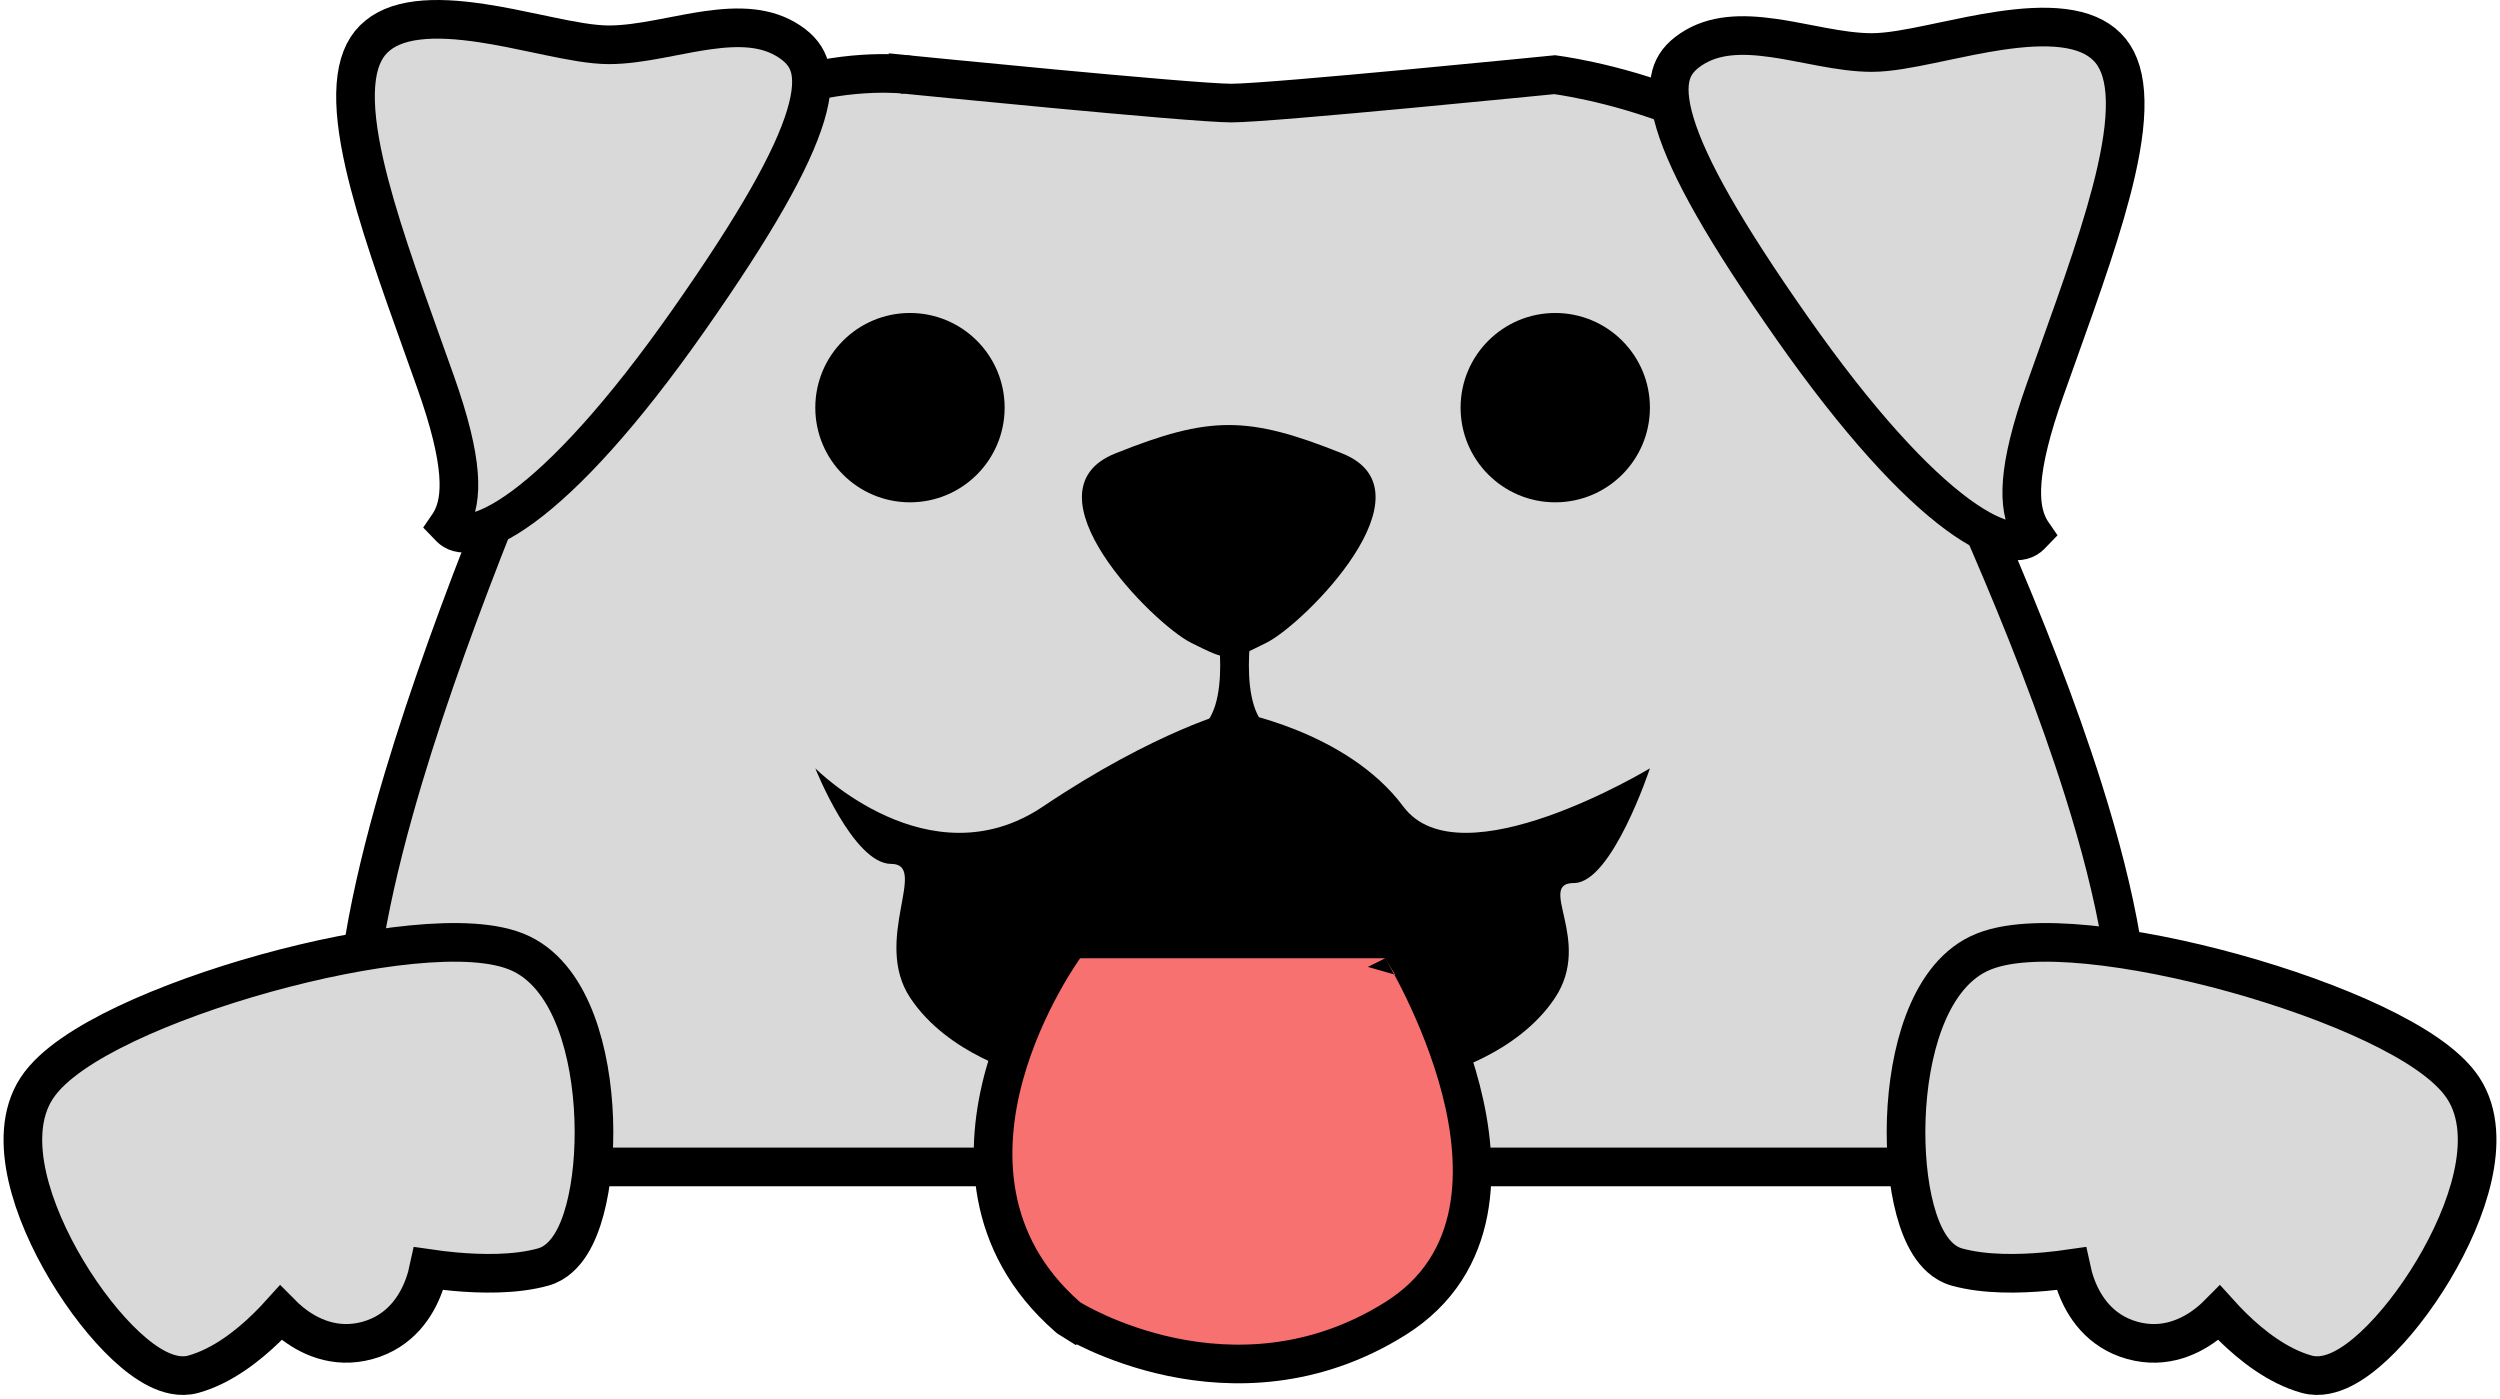 <svg width="647" height="362" viewBox="0 0 647 362" fill="none" xmlns="http://www.w3.org/2000/svg">
<path d="M234.37 19.257L234.373 19.258L234.375 19.258L234.427 19.264L234.488 19.27L234.985 14.295C234.488 19.27 234.488 19.27 234.489 19.27L234.491 19.271L234.502 19.272L234.542 19.276L234.701 19.292L235.322 19.354C235.866 19.408 236.665 19.487 237.686 19.588C239.727 19.79 242.653 20.078 246.195 20.424C253.278 21.117 262.826 22.04 272.684 22.963C292.202 24.791 313.474 26.674 318.703 26.674C323.931 26.674 345.203 24.791 364.721 22.963C374.579 22.04 384.128 21.117 391.211 20.424C394.753 20.078 397.679 19.79 399.72 19.588C400.74 19.487 401.539 19.408 402.083 19.354L402.35 19.327C402.387 19.332 402.426 19.337 402.466 19.343C402.903 19.402 403.561 19.497 404.414 19.635C406.122 19.91 408.607 20.354 411.66 21.024C417.777 22.365 426.12 24.599 435.037 28.162C453.03 35.352 472.503 47.602 481.57 67.981C483.697 72.762 486.747 79.217 490.396 86.939C503.942 115.608 525.744 161.749 539.233 204.579C547.823 231.855 552.745 256.94 550.431 274.924C549.286 283.823 546.434 290.462 541.9 294.875C537.44 299.216 530.738 302 520.61 302H520.089H519.565H519.036H518.505H517.97H517.432H516.89H516.345H515.796H515.244H514.689H514.13H513.568H513.003H512.434H511.863H511.288H510.709H510.128H509.543H508.955H508.364H507.769H507.172H506.571H505.967H505.36H504.75H504.137H503.521H502.901H502.279H501.654H501.025H500.394H499.759H499.122H498.482H497.838H497.192H496.543H495.891H495.236H494.578H493.917H493.254H492.587H491.918H491.246H490.571H489.894H489.213H488.53H487.844H487.156H486.465H485.771H485.074H484.375H483.673H482.968H482.261H481.551H480.839H480.124H479.406H478.686H477.963H477.238H476.51H475.78H475.048H474.312H473.575H472.835H472.093H471.348H470.601H469.851H469.099H468.345H467.588H466.829H466.068H465.304H464.538H463.77H463H462.227H461.453H460.676H459.896H459.115H458.331H457.546H456.758H455.968H455.176H454.382H453.586H452.787H451.987H451.185H450.38H449.574H448.765H447.955H447.143H446.328H445.512H444.694H443.874H443.052H442.228H441.403H440.575H439.746H438.915H438.082H437.247H436.41H435.572H434.732H433.89H433.047H432.201H431.355H430.506H429.656H428.804H427.95H427.095H426.238H425.38H424.52H423.659H422.796H421.931H421.065H420.197H419.328H418.458H417.586H416.712H415.837H414.961H414.083H413.204H412.324H411.442H410.559H409.674H408.788H407.901H407.013H406.123H405.232H404.34H403.446H402.552H401.656H400.759H399.86H398.961H398.06H397.159H396.256H395.352H394.447H393.541H392.634H391.725H390.816H389.906H388.995H388.082H387.169H386.255H385.34H384.424H383.507H382.589H381.67H380.751H379.83H378.909H377.986H377.063H376.14H375.215H374.29H373.364H372.437H371.509H370.581H369.652H368.722H367.792H366.86H365.929H364.996H364.063H363.13H362.196H361.261H360.326H359.39H358.454H357.517H356.579H355.641H354.703H353.764H352.825H351.885H350.945H350.005H349.064H348.122H347.181H346.239H345.297H344.354H343.411H342.468H341.524H340.58H339.636H338.692H337.748H336.803H335.858H334.913H333.968H333.023H332.077H331.132H330.186H329.24H328.294H327.348H326.403H325.457H324.511H323.565H322.619H321.673H320.727H319.781H318.835H317.889H316.944H315.998H315.053H314.108H313.163H312.218H311.273H310.328H309.384H308.44H307.496H306.553H305.609H304.666H303.723H302.781H301.839H300.897H299.956H299.015H298.074H297.134H296.194H295.254H294.315H293.377H292.439H291.501H290.564H289.628H288.692H287.756H286.821H285.887H284.953H284.02H283.087H282.155H281.224H280.293H279.363H278.434H277.505H276.578H275.65H274.724H273.798H272.873H271.949H271.026H270.104H269.182H268.261H267.341H266.422H265.504H264.586H263.67H262.755H261.84H260.927H260.014H259.102H258.192H257.282H256.373H255.466H254.559H253.654H252.75H251.846H250.944H250.043H249.144H248.245H247.347H246.451H245.556H244.662H243.769H242.878H241.988H241.099H240.211H239.325H238.44H237.556H236.674H235.793H234.913H234.035H233.158H232.283H231.408H230.536H229.665H228.795H227.927H227.06H226.195H225.332H224.47H223.609H222.75H221.893H221.037H220.183H219.331H218.48H217.63H216.783H215.937H215.093H214.251H213.41H212.571H211.734H210.898H210.065H209.233H208.403H207.575H206.748H205.924H205.101H204.28H203.461H202.645H201.83H201.017H200.205H199.396H198.589H197.784H196.981H196.18H195.381H194.584H193.789H192.996H192.205H191.417H190.63H189.846H189.064H188.284H187.506H186.73H185.957H185.186H184.417H183.65H182.886H182.124H181.364H180.606H179.851H179.098H178.348H177.6H176.854H176.111H175.37H174.631H173.895H173.162H172.431H171.702H170.976H170.252H169.531H168.813H168.097H167.384H166.673H165.965H165.259H164.556H163.856H163.158H162.463H161.771H161.081H160.395H159.71H159.029H158.35H157.675H157.002H156.331H155.664H154.999H154.337H153.679H153.023H152.369H151.719H151.072H150.427H149.786H149.147H148.512H147.879H147.25H146.623H146H145.38H144.762H144.148H143.537H142.929H142.324H141.722H141.123H140.527H139.935H139.346H138.76H138.177H137.598H137.021H136.448H135.878H135.312H134.749H134.189H133.632H133.079H132.529H131.983H131.44H130.9H130.364H129.831H129.302H128.776H128.254H127.735H127.219H126.707H126.199H125.694H125.193H124.695H124.201H123.711H123.224H122.74H122.261H121.785H121.313H120.844H120.379H119.918H119.46H119.007H118.557H118.111H117.668H117.23H116.795C108.667 302 103.329 299.543 99.721 295.66C95.979 291.634 93.529 285.465 92.52 277.043C90.49 260.096 94.551 236.309 101.912 209.957C114.301 165.61 135.421 116.016 149.156 83.763C151.681 77.834 153.956 72.491 155.882 67.874C167.524 39.963 187.139 27.938 203.84 22.761C212.255 20.152 219.962 19.279 225.561 19.061C228.355 18.952 230.607 19.007 232.138 19.087C232.903 19.126 233.486 19.172 233.866 19.206C234.055 19.224 234.193 19.238 234.278 19.247C234.32 19.251 234.348 19.255 234.363 19.256L234.365 19.257L234.37 19.257Z" fill="#D9D9D9" stroke="black" stroke-width="10"/>
<path d="M96.688 10.132C99.368 7.457 103.136 5.905 108.018 5.296C112.932 4.683 118.607 5.075 124.617 5.975C129.54 6.712 134.448 7.748 139.185 8.748C140.231 8.969 141.27 9.189 142.298 9.402C147.768 10.54 153.238 11.593 157.559 11.593C161.765 11.593 166.174 10.898 170.389 10.119C171.679 9.881 172.944 9.636 174.194 9.394C177.176 8.817 180.075 8.257 183.036 7.835C191.398 6.642 198.489 6.869 204.33 10.756C207.236 12.69 208.839 14.844 209.549 17.476C210.301 20.262 210.214 24.19 208.505 29.879C205.045 41.39 195.579 58.113 178.236 82.842C161.022 107.388 146.527 122.951 135.4 131.135C129.814 135.243 125.421 137.234 122.22 137.815C119.22 138.36 117.589 137.651 116.505 136.569C116.297 136.361 116.112 136.173 115.948 136.002C116.209 135.622 116.483 135.188 116.747 134.7C119.73 129.206 120.187 119.874 112.73 98.875C111.674 95.901 110.623 92.962 109.585 90.061C103.252 72.359 97.437 56.106 94.317 42.334C92.507 34.344 91.693 27.54 92.105 22.018C92.512 16.544 94.087 12.729 96.688 10.132Z" fill="#D9D9D9" stroke="black" stroke-width="10"/>
<path d="M545.312 12.132C542.632 9.457 538.864 7.905 533.982 7.296C529.068 6.683 523.393 7.075 517.383 7.975C512.46 8.712 507.552 9.748 502.815 10.748C501.769 10.969 500.73 11.188 499.702 11.402C494.232 12.54 488.762 13.593 484.441 13.593C480.235 13.593 475.826 12.898 471.611 12.119C470.321 11.881 469.056 11.636 467.806 11.394C464.824 10.817 461.925 10.257 458.964 9.835C450.602 8.642 443.511 8.869 437.67 12.756C434.764 14.69 433.161 16.844 432.451 19.476C431.699 22.262 431.786 26.19 433.495 31.879C436.955 43.39 446.421 60.113 463.764 84.842C480.978 109.388 495.473 124.951 506.6 133.135C512.186 137.243 516.579 139.234 519.78 139.815C522.78 140.36 524.411 139.651 525.495 138.569C525.703 138.361 525.888 138.173 526.052 138.002C525.791 137.622 525.517 137.188 525.253 136.7C522.27 131.206 521.813 121.874 529.27 100.875C530.326 97.901 531.377 94.962 532.415 92.061C538.748 74.359 544.563 58.106 547.683 44.334C549.493 36.344 550.307 29.54 549.895 24.018C549.488 18.544 547.913 14.729 545.312 12.132Z" fill="#D9D9D9" stroke="black" stroke-width="10"/>
<circle cx="235.5" cy="105.5" r="24.5" fill="black"/>
<circle cx="402.5" cy="105.5" r="24.5" fill="black"/>
<path d="M211 198.842C211 198.842 240.455 228.526 269.909 208.737C299.364 188.947 319 184 319 184C319 184 348.455 188.947 363.182 208.737C377.909 228.526 427 198.842 427 198.842C427 198.842 417.182 228.526 407.364 228.526C397.545 228.526 412.273 243.368 402.455 258.211C392.636 273.053 373 278 373 278H319H265C265 278 245.364 273.053 235.545 258.211C225.727 243.368 240.455 223.579 230.636 223.579C220.818 223.579 211 198.842 211 198.842Z" fill="black"/>
<path d="M279.538 243H276.989L275.491 245.064L279.538 248C275.491 245.064 275.49 245.066 275.489 245.068L275.485 245.073L275.475 245.086L275.445 245.129C275.42 245.163 275.386 245.211 275.343 245.272C275.257 245.394 275.136 245.567 274.983 245.789C274.678 246.233 274.246 246.875 273.717 247.697C272.659 249.338 271.209 251.702 269.602 254.642C266.398 260.503 262.519 268.751 259.92 278.198C254.722 297.086 254.49 321.69 276.241 340.77L276.543 341.035L276.884 341.248L279.538 337.011C276.884 341.248 276.886 341.249 276.888 341.251L276.893 341.254L276.906 341.262L276.943 341.285C276.972 341.303 277.011 341.327 277.059 341.356C277.156 341.415 277.291 341.496 277.463 341.596C277.806 341.797 278.297 342.078 278.925 342.419C280.181 343.101 281.992 344.028 284.278 345.052C288.844 347.095 295.355 349.543 303.18 351.177C318.851 354.45 339.993 354.483 361.116 341.248C383.829 327.017 383.145 301.577 378.102 281.987C375.527 271.985 371.686 262.856 368.517 256.265C366.927 252.958 365.494 250.263 364.452 248.385C363.931 247.445 363.507 246.709 363.209 246.2C363.06 245.946 362.943 245.749 362.861 245.612C362.819 245.543 362.787 245.49 362.764 245.452L362.736 245.406L362.728 245.392L362.725 245.388C362.724 245.386 362.723 245.384 358.462 248L362.723 245.384L361.259 243H358.462H279.538Z" fill="#F77171" stroke="black" stroke-width="10"/>
<path d="M288.641 117.347C313.107 107.551 322.893 107.551 347.359 117.347C371.824 127.143 337.572 161.429 327.786 166.327C318 171.224 318 171.224 308.214 166.327C298.427 161.429 264.176 127.143 288.641 117.347Z" fill="black"/>
<path d="M314.551 159H324.449C324.449 159 319.5 184.185 329.398 189.222C339.295 194.259 299.705 194.259 309.602 189.222C319.5 184.185 314.551 159 314.551 159Z" fill="black"/>
<path d="M68.955 343.646C70.35 342.29 71.593 340.978 72.653 339.802C73.436 340.596 74.328 341.421 75.322 342.224C79.685 345.748 86.611 349.26 95.139 346.895C103.668 344.53 107.795 337.952 109.72 332.685C110.287 331.136 110.687 329.644 110.971 328.311C112.869 328.588 115.178 328.88 117.722 329.108C124.39 329.707 133.272 329.931 140.554 327.912C143.846 326.999 146.142 324.534 147.692 322.08C149.284 319.56 150.484 316.441 151.378 313.108C153.172 306.418 153.963 297.993 153.659 289.503C153.354 281.012 151.943 272.126 149.107 264.56C146.317 257.114 141.84 250.159 134.87 246.813C131.401 245.147 127.035 244.342 122.386 244.036C117.663 243.725 112.274 243.91 106.529 244.472C95.036 245.597 81.739 248.271 68.784 251.863C55.83 255.456 43.055 260.012 32.625 264.967C27.411 267.444 22.696 270.062 18.808 272.761C14.981 275.417 11.653 278.356 9.537 281.57C5.207 288.147 5.282 296.633 7.075 304.566C8.905 312.66 12.741 321.193 17.303 328.809C21.868 336.429 27.331 343.414 32.633 348.345C35.273 350.8 38.031 352.894 40.761 354.262C43.386 355.578 46.697 356.575 50.029 355.651C57.644 353.539 64.383 348.09 68.955 343.646Z" fill="#D9D9D9" stroke="black" stroke-width="10"/>
<path d="M578.045 343.646C576.65 342.29 575.407 340.978 574.348 339.802C573.564 340.596 572.672 341.421 571.678 342.224C567.315 345.748 560.389 349.26 551.861 346.895C543.332 344.53 539.205 337.952 537.28 332.685C536.713 331.136 536.313 329.644 536.029 328.311C534.131 328.588 531.822 328.88 529.278 329.108C522.61 329.707 513.728 329.931 506.446 327.912C503.154 326.999 500.858 324.534 499.308 322.08C497.716 319.56 496.516 316.441 495.622 313.108C493.828 306.418 493.037 297.993 493.341 289.503C493.646 281.012 495.057 272.126 497.893 264.56C500.683 257.114 505.16 250.159 512.13 246.813C515.599 245.147 519.965 244.342 524.614 244.036C529.337 243.725 534.726 243.91 540.471 244.472C551.964 245.597 565.261 248.271 578.215 251.863C591.17 255.456 603.945 260.012 614.375 264.967C619.589 267.444 624.304 270.062 628.193 272.761C632.019 275.417 635.347 278.356 637.463 281.57C641.792 288.147 641.718 296.633 639.925 304.566C638.095 312.66 634.259 321.193 629.697 328.809C625.132 336.429 619.669 343.414 614.367 348.345C611.727 350.8 608.969 352.894 606.239 354.262C603.615 355.578 600.303 356.575 596.97 355.651C589.356 353.539 582.617 348.09 578.045 343.646Z" fill="#D9D9D9" stroke="black" stroke-width="10"/>
</svg>
